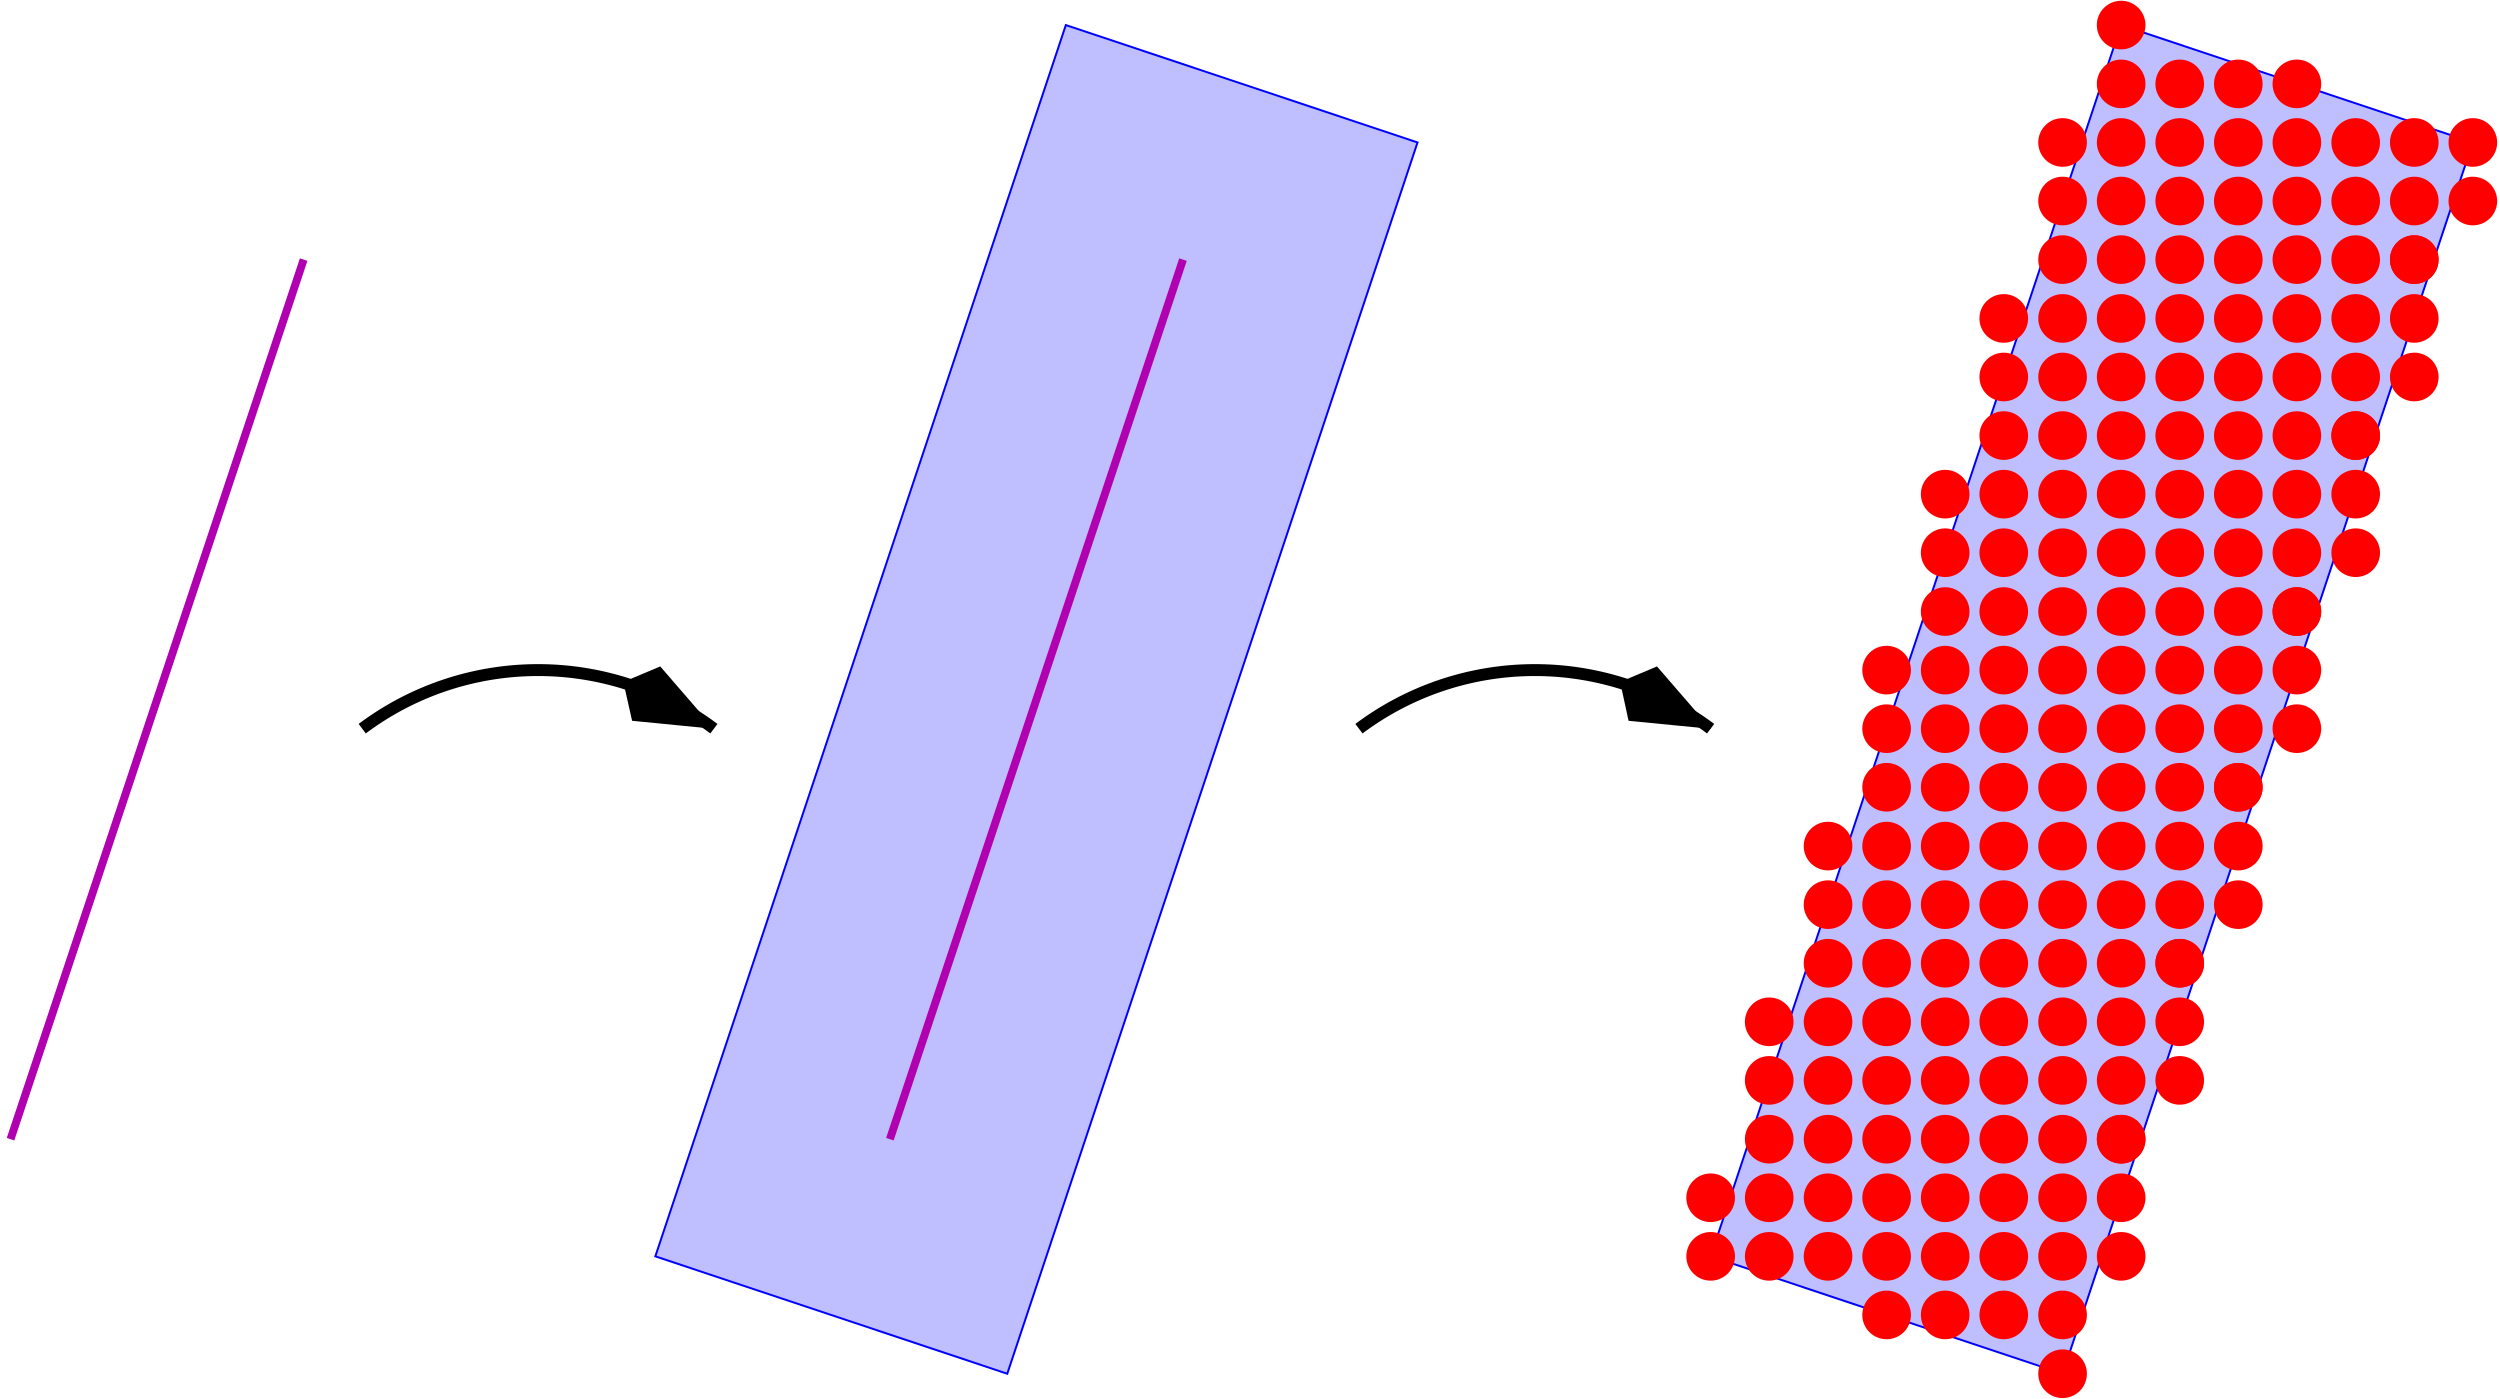 <?xml version="1.0" encoding="UTF-8" standalone="no"?>
<!-- Creator: fig2dev Version 3.2 Patchlevel 5e -->

<!-- CreationDate: Fri Sep 25 09:43:35 2015 -->

<!-- Magnification: 1.050 -->

<svg
   xmlns:dc="http://purl.org/dc/elements/1.1/"
   xmlns:cc="http://creativecommons.org/ns#"
   xmlns:rdf="http://www.w3.org/1999/02/22-rdf-syntax-ns#"
   xmlns:svg="http://www.w3.org/2000/svg"
   xmlns="http://www.w3.org/2000/svg"
   xmlns:sodipodi="http://sodipodi.sourceforge.net/DTD/sodipodi-0.dtd"
   xmlns:inkscape="http://www.inkscape.org/namespaces/inkscape"
   width="8.4in"
   height="4.7in"
   viewBox="1382 2024 10058 5636"
   id="svg2"
   version="1.1"
   inkscape:version="0.91 r13725"
   sodipodi:docname="fig_scanBreiteStrecke1.svg">
  <defs
     id="defs364" />
  <sodipodi:namedview
     pagecolor="#ffffff"
     bordercolor="#666666"
     borderopacity="1"
     objecttolerance="10"
     gridtolerance="10"
     guidetolerance="10"
     inkscape:pageopacity="0"
     inkscape:pageshadow="2"
     inkscape:window-width="640"
     inkscape:window-height="480"
     id="namedview362"
     showgrid="false"
     inkscape:zoom="0.55791964"
     inkscape:cx="377.99998"
     inkscape:cy="211.49999"
     inkscape:window-x="142"
     inkscape:window-y="60"
     inkscape:window-maximized="0"
     inkscape:current-layer="svg2" />
  <polygon
     id="polygon6"
     style="fill:#bfbfff;stroke:#0000ff;stroke-width:8;stroke-linecap:butt;stroke-linejoin:miter"
     points="9685,7559 8267,7086 9921,2125 9921,2125 11338,2598 " />
  <polygon
     id="polygon8"
     style="fill:#bfbfff;stroke:#0000ff;stroke-width:8;stroke-linecap:butt;stroke-linejoin:miter"
     points="5433,7559 4015,7086 5669,2125 5669,2125 7086,2598 " />
  <polyline
     id="polyline10"
     style="fill:none;stroke:#b000b0;stroke-width:32;stroke-linecap:butt;stroke-linejoin:miter"
     points="1417,6614 2598,3070 " />
  <polyline
     id="polyline12"
     style="fill:none;stroke:#b000b0;stroke-width:32;stroke-linecap:butt;stroke-linejoin:miter"
     points="4960,6614 6141,3070 " />
  <path
     inkscape:connector-curvature="0"
     id="path14"
     d="m 6850,4960 a 1181,1181 0 0 1 1417,0"
     style="fill:none;stroke:#000000;stroke-width:48;stroke-linecap:butt" />
  <polygon
     id="polygon16"
     style="fill:#000000;stroke:#000000;stroke-width:48;stroke-miterlimit:8"
     points="8044,4738 7930,4786 7956,4906 7956,4906 8211,4931 " />
  <path
     inkscape:connector-curvature="0"
     id="path18"
     d="m 2834,4960 a 1181,1181 0 0 1 1417,0"
     style="fill:none;stroke:#000000;stroke-width:48;stroke-linecap:butt" />
  <polygon
     id="polygon20"
     style="fill:#000000;stroke:#000000;stroke-width:48;stroke-miterlimit:8"
     points="4028,4738 3914,4786 3941,4906 3941,4906 4195,4931 " />
  <circle
     id="circle22"
     style="fill:#ff0000;stroke:#ff0000;stroke-width:8"
     r="94"
     cy="2125"
     cx="9921" />
  <circle
     id="circle24"
     style="fill:#ff0000;stroke:#ff0000;stroke-width:8"
     r="94"
     cy="2362"
     cx="9921" />
  <circle
     id="circle26"
     style="fill:#ff0000;stroke:#ff0000;stroke-width:8"
     r="94"
     cy="2362"
     cx="10157" />
  <circle
     id="circle28"
     style="fill:#ff0000;stroke:#ff0000;stroke-width:8"
     r="94"
     cy="2362"
     cx="10393" />
  <circle
     id="circle30"
     style="fill:#ff0000;stroke:#ff0000;stroke-width:8"
     r="94"
     cy="2598"
     cx="9921" />
  <circle
     id="circle32"
     style="fill:#ff0000;stroke:#ff0000;stroke-width:8"
     r="94"
     cy="2598"
     cx="9685" />
  <circle
     id="circle34"
     style="fill:#ff0000;stroke:#ff0000;stroke-width:8"
     r="94"
     cy="2598"
     cx="10157" />
  <circle
     id="circle36"
     style="fill:#ff0000;stroke:#ff0000;stroke-width:8"
     r="94"
     cy="2598"
     cx="10393" />
  <circle
     id="circle38"
     style="fill:#ff0000;stroke:#ff0000;stroke-width:8"
     r="94"
     cy="2598"
     cx="10629" />
  <circle
     id="circle40"
     style="fill:#ff0000;stroke:#ff0000;stroke-width:8"
     r="94"
     cy="2598"
     cx="10866" />
  <circle
     id="circle42"
     style="fill:#ff0000;stroke:#ff0000;stroke-width:8"
     r="94"
     cy="2598"
     cx="11102" />
  <circle
     id="circle44"
     style="fill:#ff0000;stroke:#ff0000;stroke-width:8"
     r="94"
     cy="2598"
     cx="11338" />
  <circle
     id="circle46"
     style="fill:#ff0000;stroke:#ff0000;stroke-width:8"
     r="94"
     cy="6377"
     cx="10157" />
  <circle
     id="circle48"
     style="fill:#ff0000;stroke:#ff0000;stroke-width:8"
     r="94"
     cy="6377"
     cx="9921" />
  <circle
     id="circle50"
     style="fill:#ff0000;stroke:#ff0000;stroke-width:8"
     r="94"
     cy="6377"
     cx="9685" />
  <circle
     id="circle52"
     style="fill:#ff0000;stroke:#ff0000;stroke-width:8"
     r="94"
     cy="6377"
     cx="9448" />
  <circle
     id="circle54"
     style="fill:#ff0000;stroke:#ff0000;stroke-width:8"
     r="94"
     cy="6377"
     cx="9212" />
  <circle
     id="circle56"
     style="fill:#ff0000;stroke:#ff0000;stroke-width:8"
     r="94"
     cy="6377"
     cx="8976" />
  <circle
     id="circle58"
     style="fill:#ff0000;stroke:#ff0000;stroke-width:8"
     r="94"
     cy="6377"
     cx="8740" />
  <circle
     id="circle60"
     style="fill:#ff0000;stroke:#ff0000;stroke-width:8"
     r="94"
     cy="6377"
     cx="8503" />
  <circle
     id="circle62"
     style="fill:#ff0000;stroke:#ff0000;stroke-width:8"
     r="94"
     cy="6614"
     cx="8503" />
  <circle
     id="circle64"
     style="fill:#ff0000;stroke:#ff0000;stroke-width:8"
     r="94"
     cy="6614"
     cx="8740" />
  <circle
     id="circle66"
     style="fill:#ff0000;stroke:#ff0000;stroke-width:8"
     r="94"
     cy="6614"
     cx="8976" />
  <circle
     id="circle68"
     style="fill:#ff0000;stroke:#ff0000;stroke-width:8"
     r="94"
     cy="6614"
     cx="9212" />
  <circle
     id="circle70"
     style="fill:#ff0000;stroke:#ff0000;stroke-width:8"
     r="94"
     cy="6614"
     cx="9448" />
  <circle
     id="circle72"
     style="fill:#ff0000;stroke:#ff0000;stroke-width:8"
     r="94"
     cy="6614"
     cx="9685" />
  <circle
     id="circle74"
     style="fill:#ff0000;stroke:#ff0000;stroke-width:8"
     r="94"
     cy="6614"
     cx="9921" />
  <circle
     id="circle76"
     style="fill:#ff0000;stroke:#ff0000;stroke-width:8"
     r="94"
     cy="6614"
     cx="9921" />
  <circle
     id="circle78"
     style="fill:#ff0000;stroke:#ff0000;stroke-width:8"
     r="94"
     cy="6850"
     cx="9921" />
  <circle
     id="circle80"
     style="fill:#ff0000;stroke:#ff0000;stroke-width:8"
     r="94"
     cy="6850"
     cx="9685" />
  <circle
     id="circle82"
     style="fill:#ff0000;stroke:#ff0000;stroke-width:8"
     r="94"
     cy="6850"
     cx="9448" />
  <circle
     id="circle84"
     style="fill:#ff0000;stroke:#ff0000;stroke-width:8"
     r="94"
     cy="6850"
     cx="9212" />
  <circle
     id="circle86"
     style="fill:#ff0000;stroke:#ff0000;stroke-width:8"
     r="94"
     cy="6850"
     cx="8976" />
  <circle
     id="circle88"
     style="fill:#ff0000;stroke:#ff0000;stroke-width:8"
     r="94"
     cy="6850"
     cx="8740" />
  <circle
     id="circle90"
     style="fill:#ff0000;stroke:#ff0000;stroke-width:8"
     r="94"
     cy="6850"
     cx="8503" />
  <circle
     id="circle92"
     style="fill:#ff0000;stroke:#ff0000;stroke-width:8"
     r="94"
     cy="6850"
     cx="8267" />
  <circle
     id="circle94"
     style="fill:#ff0000;stroke:#ff0000;stroke-width:8"
     r="94"
     cy="7086"
     cx="9921" />
  <circle
     id="circle96"
     style="fill:#ff0000;stroke:#ff0000;stroke-width:8"
     r="94"
     cy="7086"
     cx="9685" />
  <circle
     id="circle98"
     style="fill:#ff0000;stroke:#ff0000;stroke-width:8"
     r="94"
     cy="7086"
     cx="9448" />
  <circle
     id="circle100"
     style="fill:#ff0000;stroke:#ff0000;stroke-width:8"
     r="94"
     cy="7086"
     cx="9212" />
  <circle
     id="circle102"
     style="fill:#ff0000;stroke:#ff0000;stroke-width:8"
     r="94"
     cy="7086"
     cx="8976" />
  <circle
     id="circle104"
     style="fill:#ff0000;stroke:#ff0000;stroke-width:8"
     r="94"
     cy="7086"
     cx="8740" />
  <circle
     id="circle106"
     style="fill:#ff0000;stroke:#ff0000;stroke-width:8"
     r="94"
     cy="7086"
     cx="8503" />
  <circle
     id="circle108"
     style="fill:#ff0000;stroke:#ff0000;stroke-width:8"
     r="94"
     cy="7086"
     cx="8267" />
  <circle
     id="circle110"
     style="fill:#ff0000;stroke:#ff0000;stroke-width:8"
     r="94"
     cy="7322"
     cx="8976" />
  <circle
     id="circle112"
     style="fill:#ff0000;stroke:#ff0000;stroke-width:8"
     r="94"
     cy="7322"
     cx="9212" />
  <circle
     id="circle114"
     style="fill:#ff0000;stroke:#ff0000;stroke-width:8"
     r="94"
     cy="7322"
     cx="9448" />
  <circle
     id="circle116"
     style="fill:#ff0000;stroke:#ff0000;stroke-width:8"
     r="94"
     cy="7322"
     cx="9685" />
  <circle
     id="circle118"
     style="fill:#ff0000;stroke:#ff0000;stroke-width:8"
     r="94"
     cy="7559"
     cx="9685" />
  <circle
     id="circle120"
     style="fill:#ff0000;stroke:#ff0000;stroke-width:8"
     r="94"
     cy="2362"
     cx="10629" />
  <circle
     id="circle122"
     style="fill:#ff0000;stroke:#ff0000;stroke-width:8"
     r="94"
     cy="2834"
     cx="11338" />
  <circle
     id="circle124"
     style="fill:#ff0000;stroke:#ff0000;stroke-width:8"
     r="94"
     cy="2834"
     cx="11102" />
  <circle
     id="circle126"
     style="fill:#ff0000;stroke:#ff0000;stroke-width:8"
     r="94"
     cy="2834"
     cx="10866" />
  <circle
     id="circle128"
     style="fill:#ff0000;stroke:#ff0000;stroke-width:8"
     r="94"
     cy="2834"
     cx="10629" />
  <circle
     id="circle130"
     style="fill:#ff0000;stroke:#ff0000;stroke-width:8"
     r="94"
     cy="2834"
     cx="10393" />
  <circle
     id="circle132"
     style="fill:#ff0000;stroke:#ff0000;stroke-width:8"
     r="94"
     cy="2834"
     cx="10157" />
  <circle
     id="circle134"
     style="fill:#ff0000;stroke:#ff0000;stroke-width:8"
     r="94"
     cy="2834"
     cx="9921" />
  <circle
     id="circle136"
     style="fill:#ff0000;stroke:#ff0000;stroke-width:8"
     r="94"
     cy="2834"
     cx="9685" />
  <circle
     id="circle138"
     style="fill:#ff0000;stroke:#ff0000;stroke-width:8"
     r="94"
     cy="3070"
     cx="9685" />
  <circle
     id="circle140"
     style="fill:#ff0000;stroke:#ff0000;stroke-width:8"
     r="94"
     cy="3070"
     cx="9921" />
  <circle
     id="circle142"
     style="fill:#ff0000;stroke:#ff0000;stroke-width:8"
     r="94"
     cy="3070"
     cx="10157" />
  <circle
     id="circle144"
     style="fill:#ff0000;stroke:#ff0000;stroke-width:8"
     r="94"
     cy="3070"
     cx="10393" />
  <circle
     id="circle146"
     style="fill:#ff0000;stroke:#ff0000;stroke-width:8"
     r="94"
     cy="3070"
     cx="10629" />
  <circle
     id="circle148"
     style="fill:#ff0000;stroke:#ff0000;stroke-width:8"
     r="94"
     cy="3070"
     cx="10866" />
  <circle
     id="circle150"
     style="fill:#ff0000;stroke:#ff0000;stroke-width:8"
     r="94"
     cy="3070"
     cx="11102" />
  <circle
     id="circle152"
     style="fill:#ff0000;stroke:#ff0000;stroke-width:8"
     r="94"
     cy="3070"
     cx="11102" />
  <circle
     id="circle154"
     style="fill:#ff0000;stroke:#ff0000;stroke-width:8"
     r="94"
     cy="3307"
     cx="11102" />
  <circle
     id="circle156"
     style="fill:#ff0000;stroke:#ff0000;stroke-width:8"
     r="94"
     cy="3307"
     cx="10866" />
  <circle
     id="circle158"
     style="fill:#ff0000;stroke:#ff0000;stroke-width:8"
     r="94"
     cy="3307"
     cx="10629" />
  <circle
     id="circle160"
     style="fill:#ff0000;stroke:#ff0000;stroke-width:8"
     r="94"
     cy="3307"
     cx="10393" />
  <circle
     id="circle162"
     style="fill:#ff0000;stroke:#ff0000;stroke-width:8"
     r="94"
     cy="3307"
     cx="10157" />
  <circle
     id="circle164"
     style="fill:#ff0000;stroke:#ff0000;stroke-width:8"
     r="94"
     cy="3307"
     cx="9921" />
  <circle
     id="circle166"
     style="fill:#ff0000;stroke:#ff0000;stroke-width:8"
     r="94"
     cy="3307"
     cx="9685" />
  <circle
     id="circle168"
     style="fill:#ff0000;stroke:#ff0000;stroke-width:8"
     r="94"
     cy="3307"
     cx="9448" />
  <circle
     id="circle170"
     style="fill:#ff0000;stroke:#ff0000;stroke-width:8"
     r="94"
     cy="3543"
     cx="11102" />
  <circle
     id="circle172"
     style="fill:#ff0000;stroke:#ff0000;stroke-width:8"
     r="94"
     cy="3543"
     cx="10866" />
  <circle
     id="circle174"
     style="fill:#ff0000;stroke:#ff0000;stroke-width:8"
     r="94"
     cy="3543"
     cx="10629" />
  <circle
     id="circle176"
     style="fill:#ff0000;stroke:#ff0000;stroke-width:8"
     r="94"
     cy="3543"
     cx="10393" />
  <circle
     id="circle178"
     style="fill:#ff0000;stroke:#ff0000;stroke-width:8"
     r="94"
     cy="3543"
     cx="10157" />
  <circle
     id="circle180"
     style="fill:#ff0000;stroke:#ff0000;stroke-width:8"
     r="94"
     cy="3543"
     cx="9921" />
  <circle
     id="circle182"
     style="fill:#ff0000;stroke:#ff0000;stroke-width:8"
     r="94"
     cy="3543"
     cx="9685" />
  <circle
     id="circle184"
     style="fill:#ff0000;stroke:#ff0000;stroke-width:8"
     r="94"
     cy="3543"
     cx="9448" />
  <circle
     id="circle186"
     style="fill:#ff0000;stroke:#ff0000;stroke-width:8"
     r="94"
     cy="3779"
     cx="9448" />
  <circle
     id="circle188"
     style="fill:#ff0000;stroke:#ff0000;stroke-width:8"
     r="94"
     cy="3779"
     cx="9685" />
  <circle
     id="circle190"
     style="fill:#ff0000;stroke:#ff0000;stroke-width:8"
     r="94"
     cy="3779"
     cx="9921" />
  <circle
     id="circle192"
     style="fill:#ff0000;stroke:#ff0000;stroke-width:8"
     r="94"
     cy="3779"
     cx="10157" />
  <circle
     id="circle194"
     style="fill:#ff0000;stroke:#ff0000;stroke-width:8"
     r="94"
     cy="3779"
     cx="10393" />
  <circle
     id="circle196"
     style="fill:#ff0000;stroke:#ff0000;stroke-width:8"
     r="94"
     cy="3779"
     cx="10629" />
  <circle
     id="circle198"
     style="fill:#ff0000;stroke:#ff0000;stroke-width:8"
     r="94"
     cy="3779"
     cx="10866" />
  <circle
     id="circle200"
     style="fill:#ff0000;stroke:#ff0000;stroke-width:8"
     r="94"
     cy="3779"
     cx="10866" />
  <circle
     id="circle202"
     style="fill:#ff0000;stroke:#ff0000;stroke-width:8"
     r="94"
     cy="4015"
     cx="10866" />
  <circle
     id="circle204"
     style="fill:#ff0000;stroke:#ff0000;stroke-width:8"
     r="94"
     cy="4015"
     cx="10629" />
  <circle
     id="circle206"
     style="fill:#ff0000;stroke:#ff0000;stroke-width:8"
     r="94"
     cy="4015"
     cx="10393" />
  <circle
     id="circle208"
     style="fill:#ff0000;stroke:#ff0000;stroke-width:8"
     r="94"
     cy="4015"
     cx="10157" />
  <circle
     id="circle210"
     style="fill:#ff0000;stroke:#ff0000;stroke-width:8"
     r="94"
     cy="4015"
     cx="9921" />
  <circle
     id="circle212"
     style="fill:#ff0000;stroke:#ff0000;stroke-width:8"
     r="94"
     cy="4015"
     cx="9685" />
  <circle
     id="circle214"
     style="fill:#ff0000;stroke:#ff0000;stroke-width:8"
     r="94"
     cy="4015"
     cx="9448" />
  <circle
     id="circle216"
     style="fill:#ff0000;stroke:#ff0000;stroke-width:8"
     r="94"
     cy="4015"
     cx="9212" />
  <circle
     id="circle218"
     style="fill:#ff0000;stroke:#ff0000;stroke-width:8"
     r="94"
     cy="4251"
     cx="10866" />
  <circle
     id="circle220"
     style="fill:#ff0000;stroke:#ff0000;stroke-width:8"
     r="94"
     cy="4251"
     cx="10629" />
  <circle
     id="circle222"
     style="fill:#ff0000;stroke:#ff0000;stroke-width:8"
     r="94"
     cy="4251"
     cx="10393" />
  <circle
     id="circle224"
     style="fill:#ff0000;stroke:#ff0000;stroke-width:8"
     r="94"
     cy="4251"
     cx="10157" />
  <circle
     id="circle226"
     style="fill:#ff0000;stroke:#ff0000;stroke-width:8"
     r="94"
     cy="4251"
     cx="9921" />
  <circle
     id="circle228"
     style="fill:#ff0000;stroke:#ff0000;stroke-width:8"
     r="94"
     cy="4251"
     cx="9685" />
  <circle
     id="circle230"
     style="fill:#ff0000;stroke:#ff0000;stroke-width:8"
     r="94"
     cy="4251"
     cx="9448" />
  <circle
     id="circle232"
     style="fill:#ff0000;stroke:#ff0000;stroke-width:8"
     r="94"
     cy="4251"
     cx="9212" />
  <circle
     id="circle234"
     style="fill:#ff0000;stroke:#ff0000;stroke-width:8"
     r="94"
     cy="4488"
     cx="9212" />
  <circle
     id="circle236"
     style="fill:#ff0000;stroke:#ff0000;stroke-width:8"
     r="94"
     cy="4488"
     cx="9448" />
  <circle
     id="circle238"
     style="fill:#ff0000;stroke:#ff0000;stroke-width:8"
     r="94"
     cy="4488"
     cx="9685" />
  <circle
     id="circle240"
     style="fill:#ff0000;stroke:#ff0000;stroke-width:8"
     r="94"
     cy="4488"
     cx="9921" />
  <circle
     id="circle242"
     style="fill:#ff0000;stroke:#ff0000;stroke-width:8"
     r="94"
     cy="4488"
     cx="10157" />
  <circle
     id="circle244"
     style="fill:#ff0000;stroke:#ff0000;stroke-width:8"
     r="94"
     cy="4488"
     cx="10393" />
  <circle
     id="circle246"
     style="fill:#ff0000;stroke:#ff0000;stroke-width:8"
     r="94"
     cy="4488"
     cx="10629" />
  <circle
     id="circle248"
     style="fill:#ff0000;stroke:#ff0000;stroke-width:8"
     r="94"
     cy="4488"
     cx="10629" />
  <circle
     id="circle250"
     style="fill:#ff0000;stroke:#ff0000;stroke-width:8"
     r="94"
     cy="4724"
     cx="10629" />
  <circle
     id="circle252"
     style="fill:#ff0000;stroke:#ff0000;stroke-width:8"
     r="94"
     cy="4724"
     cx="10393" />
  <circle
     id="circle254"
     style="fill:#ff0000;stroke:#ff0000;stroke-width:8"
     r="94"
     cy="4724"
     cx="10157" />
  <circle
     id="circle256"
     style="fill:#ff0000;stroke:#ff0000;stroke-width:8"
     r="94"
     cy="4724"
     cx="9921" />
  <circle
     id="circle258"
     style="fill:#ff0000;stroke:#ff0000;stroke-width:8"
     r="94"
     cy="4724"
     cx="9685" />
  <circle
     id="circle260"
     style="fill:#ff0000;stroke:#ff0000;stroke-width:8"
     r="94"
     cy="4724"
     cx="9448" />
  <circle
     id="circle262"
     style="fill:#ff0000;stroke:#ff0000;stroke-width:8"
     r="94"
     cy="4724"
     cx="9212" />
  <circle
     id="circle264"
     style="fill:#ff0000;stroke:#ff0000;stroke-width:8"
     r="94"
     cy="4724"
     cx="8976" />
  <circle
     id="circle266"
     style="fill:#ff0000;stroke:#ff0000;stroke-width:8"
     r="94"
     cy="4960"
     cx="10629" />
  <circle
     id="circle268"
     style="fill:#ff0000;stroke:#ff0000;stroke-width:8"
     r="94"
     cy="4960"
     cx="10393" />
  <circle
     id="circle270"
     style="fill:#ff0000;stroke:#ff0000;stroke-width:8"
     r="94"
     cy="4960"
     cx="10157" />
  <circle
     id="circle272"
     style="fill:#ff0000;stroke:#ff0000;stroke-width:8"
     r="94"
     cy="4960"
     cx="9921" />
  <circle
     id="circle274"
     style="fill:#ff0000;stroke:#ff0000;stroke-width:8"
     r="94"
     cy="4960"
     cx="9685" />
  <circle
     id="circle276"
     style="fill:#ff0000;stroke:#ff0000;stroke-width:8"
     r="94"
     cy="4960"
     cx="9448" />
  <circle
     id="circle278"
     style="fill:#ff0000;stroke:#ff0000;stroke-width:8"
     r="94"
     cy="4960"
     cx="9212" />
  <circle
     id="circle280"
     style="fill:#ff0000;stroke:#ff0000;stroke-width:8"
     r="94"
     cy="4960"
     cx="8976" />
  <circle
     id="circle282"
     style="fill:#ff0000;stroke:#ff0000;stroke-width:8"
     r="94"
     cy="5196"
     cx="8976" />
  <circle
     id="circle284"
     style="fill:#ff0000;stroke:#ff0000;stroke-width:8"
     r="94"
     cy="5196"
     cx="9212" />
  <circle
     id="circle286"
     style="fill:#ff0000;stroke:#ff0000;stroke-width:8"
     r="94"
     cy="5196"
     cx="9448" />
  <circle
     id="circle288"
     style="fill:#ff0000;stroke:#ff0000;stroke-width:8"
     r="94"
     cy="5196"
     cx="9685" />
  <circle
     id="circle290"
     style="fill:#ff0000;stroke:#ff0000;stroke-width:8"
     r="94"
     cy="5196"
     cx="9921" />
  <circle
     id="circle292"
     style="fill:#ff0000;stroke:#ff0000;stroke-width:8"
     r="94"
     cy="5196"
     cx="10157" />
  <circle
     id="circle294"
     style="fill:#ff0000;stroke:#ff0000;stroke-width:8"
     r="94"
     cy="5196"
     cx="10393" />
  <circle
     id="circle296"
     style="fill:#ff0000;stroke:#ff0000;stroke-width:8"
     r="94"
     cy="5196"
     cx="10393" />
  <circle
     id="circle298"
     style="fill:#ff0000;stroke:#ff0000;stroke-width:8"
     r="94"
     cy="5433"
     cx="10393" />
  <circle
     id="circle300"
     style="fill:#ff0000;stroke:#ff0000;stroke-width:8"
     r="94"
     cy="5433"
     cx="10157" />
  <circle
     id="circle302"
     style="fill:#ff0000;stroke:#ff0000;stroke-width:8"
     r="94"
     cy="5433"
     cx="9921" />
  <circle
     id="circle304"
     style="fill:#ff0000;stroke:#ff0000;stroke-width:8"
     r="94"
     cy="5433"
     cx="9685" />
  <circle
     id="circle306"
     style="fill:#ff0000;stroke:#ff0000;stroke-width:8"
     r="94"
     cy="5433"
     cx="9448" />
  <circle
     id="circle308"
     style="fill:#ff0000;stroke:#ff0000;stroke-width:8"
     r="94"
     cy="5433"
     cx="9212" />
  <circle
     id="circle310"
     style="fill:#ff0000;stroke:#ff0000;stroke-width:8"
     r="94"
     cy="5433"
     cx="8976" />
  <circle
     id="circle312"
     style="fill:#ff0000;stroke:#ff0000;stroke-width:8"
     r="94"
     cy="5433"
     cx="8740" />
  <circle
     id="circle314"
     style="fill:#ff0000;stroke:#ff0000;stroke-width:8"
     r="94"
     cy="5669"
     cx="10393" />
  <circle
     id="circle316"
     style="fill:#ff0000;stroke:#ff0000;stroke-width:8"
     r="94"
     cy="5669"
     cx="10157" />
  <circle
     id="circle318"
     style="fill:#ff0000;stroke:#ff0000;stroke-width:8"
     r="94"
     cy="5669"
     cx="9921" />
  <circle
     id="circle320"
     style="fill:#ff0000;stroke:#ff0000;stroke-width:8"
     r="94"
     cy="5669"
     cx="9685" />
  <circle
     id="circle322"
     style="fill:#ff0000;stroke:#ff0000;stroke-width:8"
     r="94"
     cy="5669"
     cx="9448" />
  <circle
     id="circle324"
     style="fill:#ff0000;stroke:#ff0000;stroke-width:8"
     r="94"
     cy="5669"
     cx="9212" />
  <circle
     id="circle326"
     style="fill:#ff0000;stroke:#ff0000;stroke-width:8"
     r="94"
     cy="5669"
     cx="8976" />
  <circle
     id="circle328"
     style="fill:#ff0000;stroke:#ff0000;stroke-width:8"
     r="94"
     cy="5669"
     cx="8740" />
  <circle
     id="circle330"
     style="fill:#ff0000;stroke:#ff0000;stroke-width:8"
     r="94"
     cy="5905"
     cx="8740" />
  <circle
     id="circle332"
     style="fill:#ff0000;stroke:#ff0000;stroke-width:8"
     r="94"
     cy="5905"
     cx="8976" />
  <circle
     id="circle334"
     style="fill:#ff0000;stroke:#ff0000;stroke-width:8"
     r="94"
     cy="5905"
     cx="9212" />
  <circle
     id="circle336"
     style="fill:#ff0000;stroke:#ff0000;stroke-width:8"
     r="94"
     cy="5905"
     cx="9448" />
  <circle
     id="circle338"
     style="fill:#ff0000;stroke:#ff0000;stroke-width:8"
     r="94"
     cy="5905"
     cx="9685" />
  <circle
     id="circle340"
     style="fill:#ff0000;stroke:#ff0000;stroke-width:8"
     r="94"
     cy="5905"
     cx="9921" />
  <circle
     id="circle342"
     style="fill:#ff0000;stroke:#ff0000;stroke-width:8"
     r="94"
     cy="5905"
     cx="10157" />
  <circle
     id="circle344"
     style="fill:#ff0000;stroke:#ff0000;stroke-width:8"
     r="94"
     cy="5905"
     cx="10157" />
  <circle
     id="circle346"
     style="fill:#ff0000;stroke:#ff0000;stroke-width:8"
     r="94"
     cy="6141"
     cx="10157" />
  <circle
     id="circle348"
     style="fill:#ff0000;stroke:#ff0000;stroke-width:8"
     r="94"
     cy="6141"
     cx="9921" />
  <circle
     id="circle350"
     style="fill:#ff0000;stroke:#ff0000;stroke-width:8"
     r="94"
     cy="6141"
     cx="9685" />
  <circle
     id="circle352"
     style="fill:#ff0000;stroke:#ff0000;stroke-width:8"
     r="94"
     cy="6141"
     cx="9448" />
  <circle
     id="circle354"
     style="fill:#ff0000;stroke:#ff0000;stroke-width:8"
     r="94"
     cy="6141"
     cx="9212" />
  <circle
     id="circle356"
     style="fill:#ff0000;stroke:#ff0000;stroke-width:8"
     r="94"
     cy="6141"
     cx="8976" />
  <circle
     id="circle358"
     style="fill:#ff0000;stroke:#ff0000;stroke-width:8"
     r="94"
     cy="6141"
     cx="8740" />
  <circle
     id="circle360"
     style="fill:#ff0000;stroke:#ff0000;stroke-width:8"
     r="94"
     cy="6141"
     cx="8503" />
</svg>
